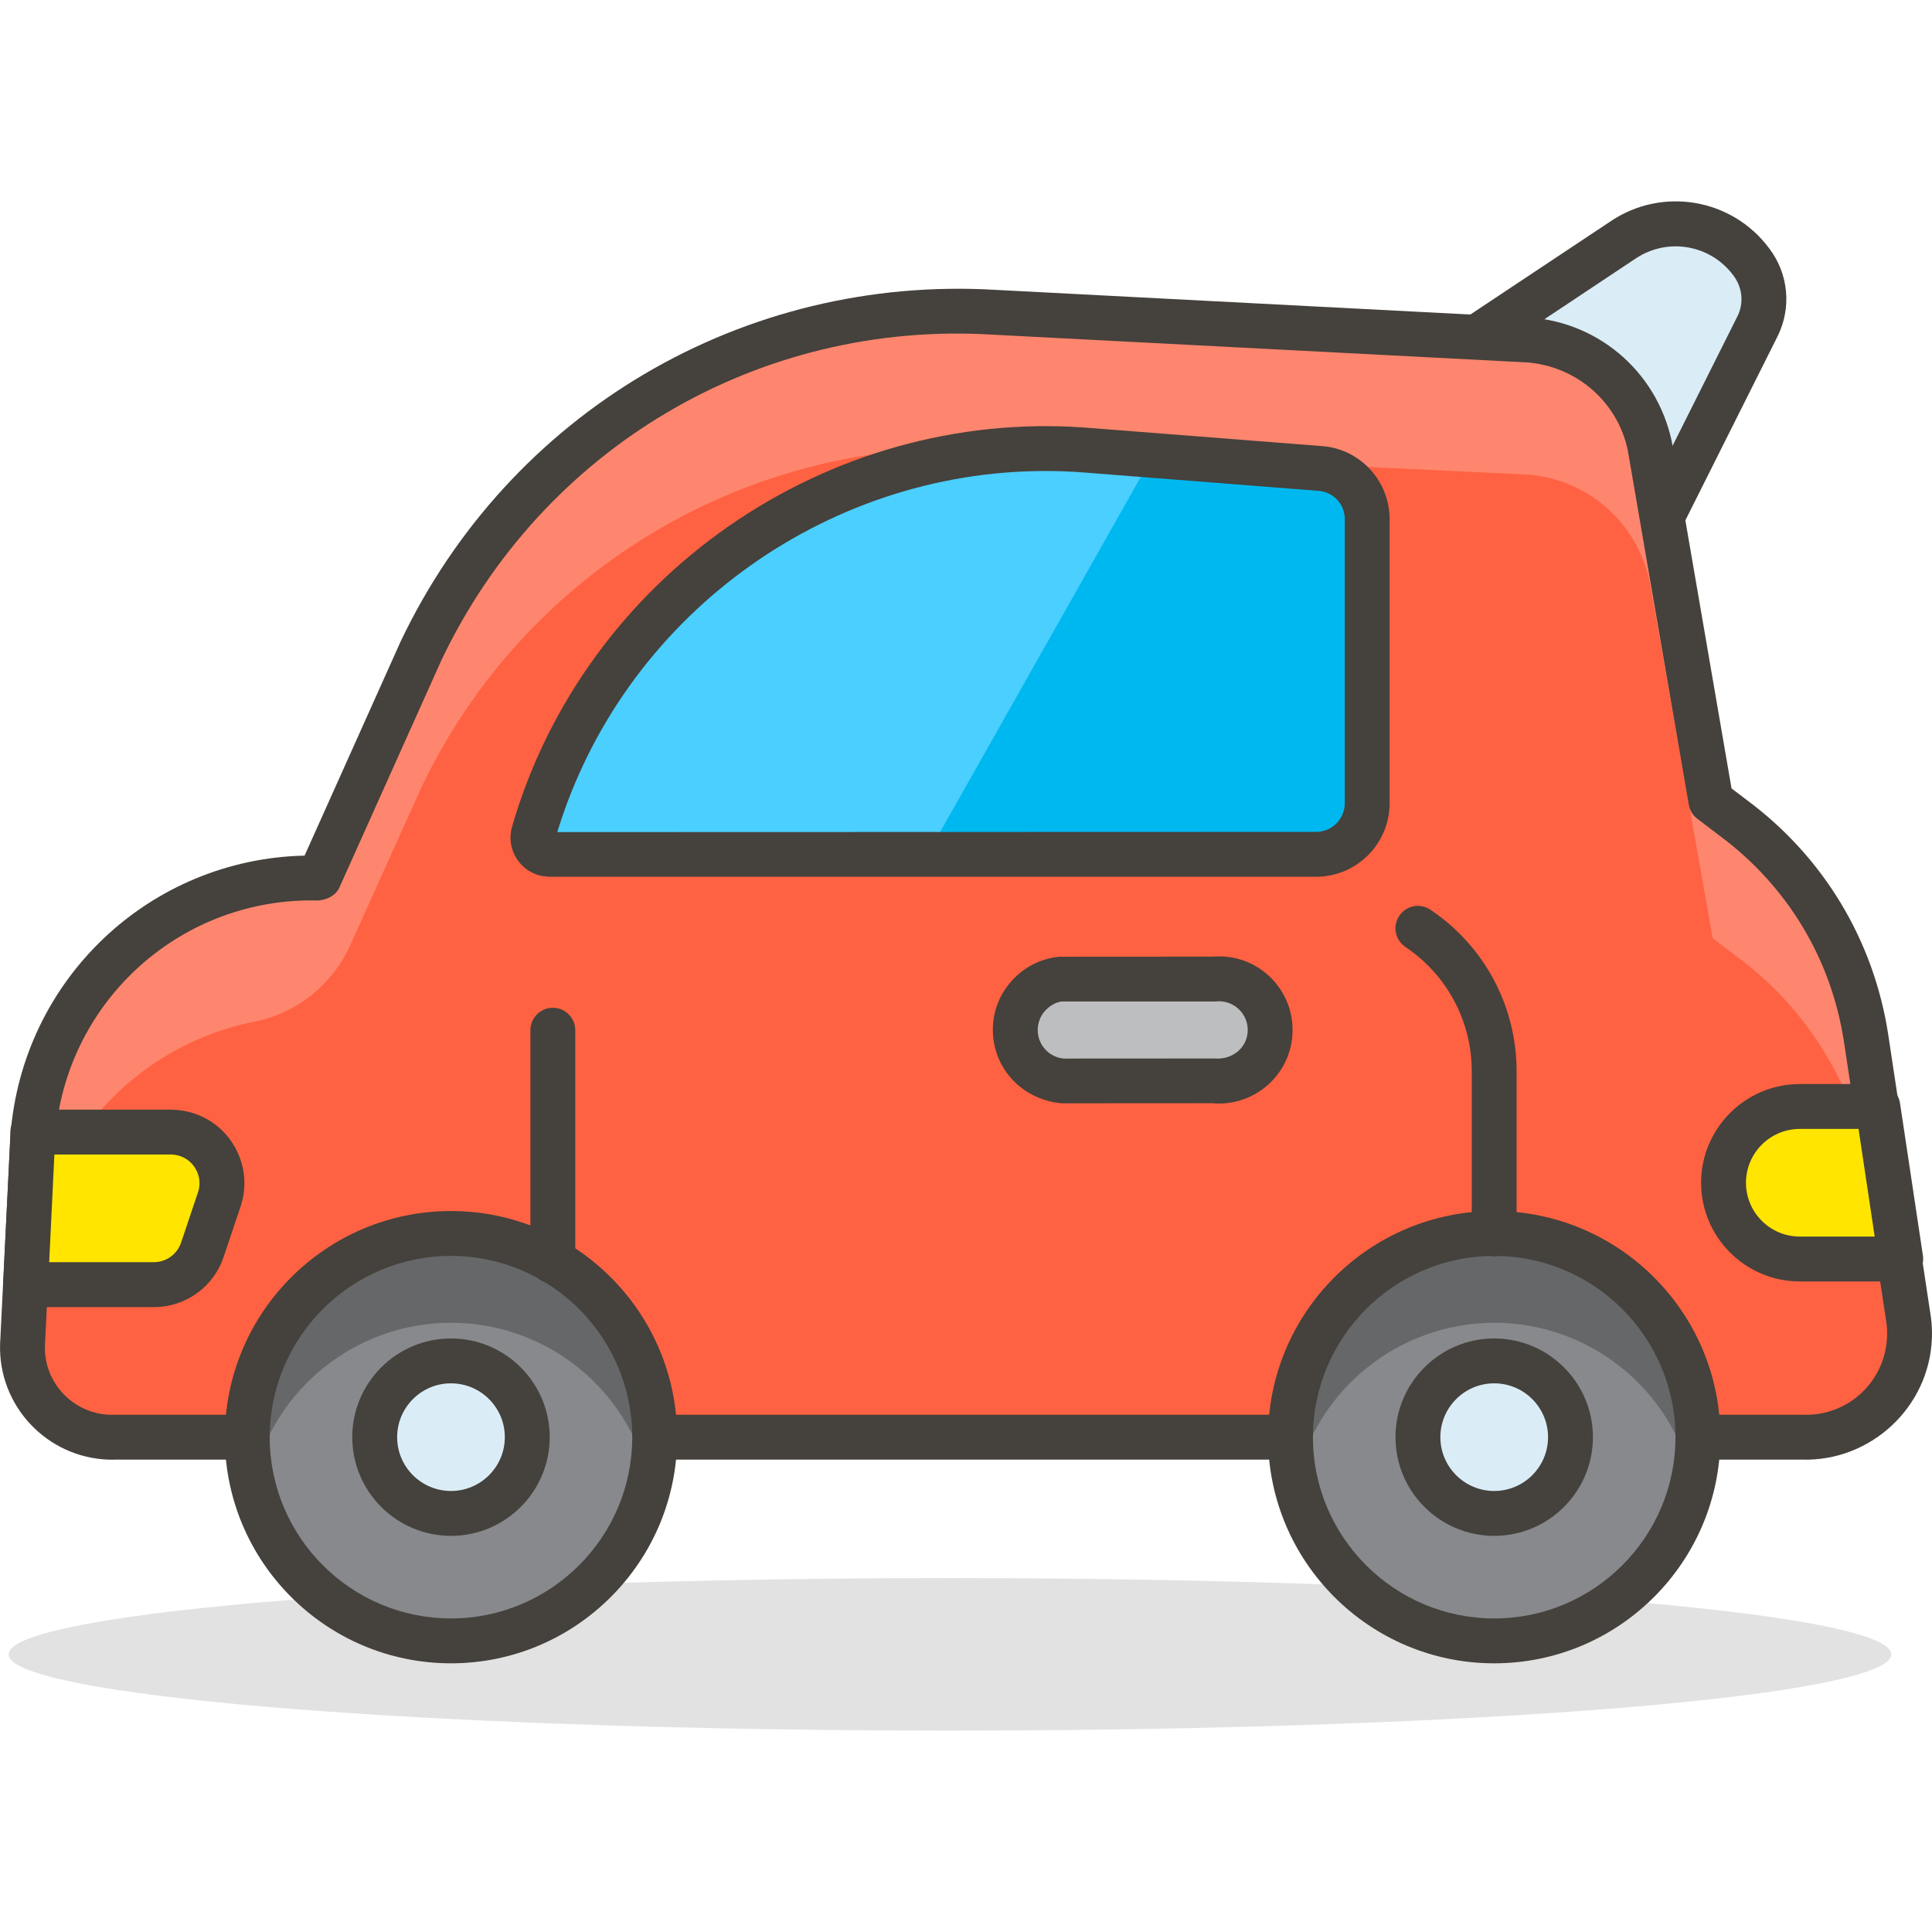 <?xml version="1.0" encoding="iso-8859-1"?>
<!-- Generator: Adobe Illustrator 21.0.0, SVG Export Plug-In . SVG Version: 6.00 Build 0)  -->
<svg xmlns="http://www.w3.org/2000/svg" xmlns:xlink="http://www.w3.org/1999/xlink" version="1.1" id="Capa_1" x="0px" y="0px" viewBox="0 0 43.058 43.058" style="enable-background:new 0 0 43.058 43.058;" xml:space="preserve" width="512" height="512">
<g>
	<g>
		<path id="_Path__615_" style="fill:#DAEDF7;" d="M39.031,5.84c0.313,0.412,0.367,0.965,0.14,1.43l-2.46,4.91l-4-4.53l3.46-2.3    C37.102,4.722,38.362,4.938,39.031,5.84z"/>
		<path style="fill:#45413C;" d="M36.711,12.679c-0.143,0-0.279-0.061-0.375-0.169l-4-4.53c-0.096-0.108-0.14-0.253-0.121-0.396    c0.02-0.144,0.099-0.271,0.22-0.352l3.46-2.3c1.15-0.776,2.707-0.512,3.537,0.606c0.428,0.566,0.5,1.313,0.188,1.95l-2.462,4.914    c-0.074,0.148-0.218,0.25-0.383,0.271C36.754,12.678,36.733,12.679,36.711,12.679z M33.466,7.749l3.13,3.544l2.128-4.248    c0.144-0.292,0.109-0.64-0.091-0.904c-0.001-0.001-0.002-0.003-0.003-0.004c-0.512-0.688-1.468-0.851-2.18-0.373L33.466,7.749z"/>
	</g>
	
		<ellipse id="_Ellipse__591_" style="opacity:0.15;fill:#45413C;enable-background:new    ;" cx="21.171" cy="36.87" rx="20.98" ry="1.7"/>
	<path id="_Path_2_603_" style="fill:#FF6242;" d="M38.631,18.23l-0.5-0.38l-1.36-7.9c-0.288-1.364-1.477-2.35-2.87-2.38   l-11.73-0.61c-5.405-0.331-10.468,2.658-12.79,7.55l-2.27,5.06l0,0c-3.326-0.089-6.136,2.451-6.38,5.77l-0.23,4.63   c-0.034,1.104,0.833,2.027,1.937,2.061c0.051,0.002,0.102,0.001,0.153-0.001h37.58c1.275,0.043,2.343-0.956,2.386-2.232   c0.004-0.12-0.001-0.24-0.016-0.358l-0.95-6.29C41.293,21.183,40.229,19.414,38.631,18.23z"/>
	<path id="_Path_3_600_" style="fill:#FF866E;" d="M0.721,28.38c0.2-2.79,2.252-5.097,5-5.62c0.936-0.208,1.717-0.851,2.1-1.73   l1.56-3.46c2.321-4.894,7.383-7.886,12.79-7.56l11.73,0.56c1.409,0.035,2.603,1.047,2.87,2.43l1.4,7.91l0.5,0.38   c1.614,1.176,2.694,2.946,3,4.92l0.7,4.61c0.235-0.419,0.322-0.905,0.25-1.38l-0.95-6.29c-0.308-1.973-1.387-3.743-3-4.92   l-0.5-0.38l-1.36-7.9c-0.291-1.378-1.502-2.368-2.91-2.38l-11.73-0.61c-5.405-0.331-10.468,2.658-12.79,7.55l-2.27,5.06   c-3.326-0.084-6.136,2.452-6.39,5.77l-0.22,4.63c-0.01,0.242,0.028,0.483,0.11,0.71L0.721,28.38z"/>
	<path style="fill:#45413C;" d="M2.504,32.532c-0.024,0-0.05-0.001-0.075-0.001c-1.383-0.043-2.47-1.199-2.427-2.577l0.23-4.639   c0.257-3.49,3.106-6.169,6.556-6.246l2.137-4.764c2.427-5.114,7.637-8.183,13.277-7.844L33.928,7.07   c1.618,0.035,2.995,1.177,3.332,2.776l1.33,7.725l0.341,0.259c1.715,1.272,2.835,3.135,3.154,5.245l0.95,6.29   c0.02,0.158,0.026,0.304,0.021,0.45c-0.051,1.548-1.369,2.764-2.902,2.715H2.591C2.567,32.531,2.537,32.532,2.504,32.532z    M6.941,20.067c-2.996,0-5.49,2.304-5.711,5.31l-0.229,4.617c-0.025,0.818,0.626,1.512,1.453,1.537l0.118-0.001h37.599   c1.021,0.043,1.853-0.751,1.886-1.748c0.003-0.094,0-0.188-0.012-0.282l-0.948-6.275c-0.28-1.848-1.262-3.479-2.764-4.593   c-0.002-0.001-0.003-0.002-0.005-0.004l-0.5-0.38c-0.101-0.076-0.169-0.188-0.19-0.313l-1.36-7.9   c-0.236-1.124-1.22-1.939-2.387-1.965l-11.746-0.61C16.908,7.129,12.079,9.99,9.833,14.724l-2.266,5.05   c-0.083,0.184-0.268,0.276-0.469,0.295C7.046,20.068,6.993,20.067,6.941,20.067z"/>
	<circle id="_Path_5_584_" style="fill:#87898C;" cx="10.051" cy="32.03" r="4.54"/>
	<circle id="_Path_6_546_" style="fill:#87898C;" cx="33.301" cy="32.03" r="4.54"/>
	<path id="_Path_7_525_" style="fill:#656769;" d="M10.051,29.48c2.123,0.001,3.961,1.477,4.42,3.55c0.075-0.328,0.115-0.663,0.12-1   c0-2.507-2.033-4.54-4.54-4.54s-4.54,2.033-4.54,4.54c0.005,0.337,0.045,0.672,0.12,1C6.091,30.957,7.928,29.481,10.051,29.48z"/>
	<path id="_Path_8_498_" style="fill:#656769;" d="M33.301,29.48c2.123,0.001,3.961,1.477,4.42,3.55c0.075-0.328,0.115-0.663,0.12-1   c0-2.507-2.033-4.54-4.54-4.54s-4.54,2.033-4.54,4.54c0.005,0.337,0.045,0.672,0.12,1C29.344,30.959,31.179,29.485,33.301,29.48z"/>
	<path style="fill:#45413C;" d="M10.051,37.07c-2.779,0-5.04-2.261-5.04-5.04s2.261-5.04,5.04-5.04s5.04,2.261,5.04,5.04   S12.83,37.07,10.051,37.07z M10.051,27.99c-2.228,0-4.04,1.813-4.04,4.04s1.813,4.04,4.04,4.04s4.04-1.813,4.04-4.04   S12.279,27.99,10.051,27.99z"/>
	<path style="fill:#45413C;" d="M33.301,37.07c-2.779,0-5.04-2.261-5.04-5.04s2.261-5.04,5.04-5.04s5.04,2.261,5.04,5.04   S36.08,37.07,33.301,37.07z M33.301,27.99c-2.228,0-4.04,1.813-4.04,4.04s1.813,4.04,4.04,4.04s4.04-1.813,4.04-4.04   S35.529,27.99,33.301,27.99z"/>
	<path id="_Path_11_398_" style="fill:#00B8F0;" d="M11.891,18.57c-0.055,0.197,0.059,0.401,0.256,0.456   c0.031,0.009,0.062,0.013,0.094,0.014h17.09c0.63,0,1.14-0.51,1.14-1.14v-6.33c0.001-0.598-0.463-1.093-1.06-1.13l-5.24-0.41   C18.574,9.615,13.451,13.178,11.891,18.57z"/>
	<path style="fill:#4ACFFF;" d="M25.701,10.14l-1.53-0.11c-5.598-0.415-10.721,3.148-12.28,8.54   c-0.055,0.197,0.059,0.401,0.256,0.456c0.031,0.009,0.062,0.013,0.094,0.014h8.43L25.701,10.14z"/>
	<path style="fill:#45413C;" d="M29.331,19.54h-17.09c-0.044,0-0.182-0.02-0.225-0.031c-0.466-0.132-0.736-0.613-0.607-1.074   c0-0.001,0.001-0.003,0.001-0.004c1.616-5.587,7.009-9.33,12.797-8.9l5.242,0.41c0.851,0.053,1.521,0.769,1.521,1.629V17.9   C30.971,18.804,30.236,19.54,29.331,19.54z M23.301,10.497c-4.949,0-9.42,3.27-10.881,8.048l16.911-0.005   c0.353,0,0.64-0.287,0.64-0.64v-6.33c0.001-0.333-0.259-0.61-0.591-0.631l-5.248-0.411C23.854,10.507,23.576,10.497,23.301,10.497z   "/>
	<g>
		<path style="fill:#BDBEC0;" d="M27.061,21.82h-3.4c-0.627,0.059-1.087,0.615-1.028,1.242c0.051,0.545,0.483,0.977,1.028,1.028h3.4    c0.627,0.059,1.183-0.402,1.242-1.028c0.059-0.627-0.402-1.183-1.028-1.242C27.204,21.813,27.132,21.813,27.061,21.82z"/>
		<path style="fill:#45413C;" d="M27.168,24.594c-0.051,0-0.103-0.002-0.154-0.007l-3.353,0.002    c-0.83-0.075-1.452-0.697-1.526-1.481c-0.042-0.437,0.09-0.862,0.37-1.199c0.279-0.338,0.674-0.546,1.109-0.587l3.425-0.002    c0.097-0.007,0.189-0.006,0.283,0.002c0.435,0.041,0.829,0.249,1.108,0.586c0.279,0.337,0.411,0.763,0.37,1.199    C28.722,23.956,28.005,24.594,27.168,24.594z M27.061,23.59c0.393,0.035,0.712-0.223,0.744-0.575    c0.017-0.17-0.035-0.336-0.145-0.468c-0.108-0.132-0.262-0.213-0.433-0.229c-0.04-0.004-0.079-0.004-0.119,0    c-0.016,0.001-0.032,0.002-0.048,0.002h-3.399c-0.124,0.014-0.277,0.095-0.387,0.227c-0.108,0.132-0.16,0.298-0.144,0.468    c0.028,0.306,0.271,0.549,0.576,0.577L27.061,23.59z"/>
	</g>
	<g>
		<path style="fill:#FFE500;" d="M3.811,25.23h-3.08v0.1l-0.16,3.3h2.86c0.49-0.001,0.925-0.315,1.08-0.78l0.38-1.13    c0.193-0.599-0.136-1.242-0.735-1.435C4.045,25.249,3.928,25.23,3.811,25.23z"/>
		<path style="fill:#45413C;" d="M0.571,29.13c-0.137,0-0.268-0.056-0.362-0.155c-0.095-0.099-0.144-0.232-0.138-0.369l0.16-3.3    l0-0.076c0-0.276,0.224-0.5,0.5-0.5h3.08c0.17,0.003,0.338,0.028,0.499,0.08c0.417,0.134,0.756,0.423,0.956,0.813    c0.2,0.391,0.235,0.835,0.101,1.251l-0.382,1.136c-0.222,0.669-0.846,1.12-1.552,1.121H0.571z M1.096,28.13h2.335    c0.275-0.001,0.518-0.177,0.605-0.438l0.381-1.132c0.05-0.157,0.036-0.33-0.042-0.482c-0.078-0.152-0.21-0.265-0.374-0.317    c-0.063-0.02-0.128-0.03-0.194-0.031H1.212L1.096,28.13z"/>
	</g>
	<g>
		<path id="_Path_13_353_" style="fill:#FFE500;" d="M41.851,24.66h-1.74c-0.939,0-1.7,0.761-1.7,1.7s0.761,1.7,1.7,1.7h2.25    L41.851,24.66z"/>
		<path style="fill:#45413C;" d="M42.362,28.559h-2.25c-1.213,0-2.2-0.986-2.2-2.199s0.987-2.2,2.2-2.2h1.739    c0.247,0,0.458,0.181,0.494,0.426l0.511,3.399c0.021,0.144-0.021,0.29-0.115,0.4S42.507,28.559,42.362,28.559z M40.112,25.16    c-0.662,0-1.2,0.538-1.2,1.2c0,0.661,0.538,1.199,1.2,1.199h1.669l-0.36-2.399H40.112z"/>
	</g>
	<path style="fill:#45413C;" d="M12.321,28.61c-0.276,0-0.5-0.224-0.5-0.5v-5.15c0-0.276,0.224-0.5,0.5-0.5s0.5,0.224,0.5,0.5v5.15   C12.821,28.386,12.597,28.61,12.321,28.61z"/>
	<path style="fill:#45413C;" d="M33.301,28c-0.276,0-0.5-0.224-0.5-0.5v-3.63c-0.001-1.112-0.554-2.146-1.479-2.765   c-0.229-0.154-0.291-0.464-0.137-0.694c0.153-0.229,0.463-0.291,0.693-0.137c1.202,0.805,1.921,2.148,1.922,3.596v3.63   C33.801,27.776,33.577,28,33.301,28z"/>
	<g>
		<circle id="_Path_16_292_" style="fill:#DAEDF7;" cx="10.051" cy="32.03" r="1.7"/>
		<path style="fill:#45413C;" d="M10.051,34.229c-1.213,0-2.2-0.986-2.2-2.199s0.987-2.2,2.2-2.2c1.213,0,2.2,0.987,2.2,2.2    S11.264,34.229,10.051,34.229z M10.051,30.83c-0.662,0-1.2,0.538-1.2,1.2c0,0.661,0.538,1.199,1.2,1.199s1.2-0.538,1.2-1.199    C11.251,31.368,10.713,30.83,10.051,30.83z"/>
	</g>
	<g>
		<circle id="_Path_17_260_" style="fill:#DAEDF7;" cx="33.301" cy="32.03" r="1.7"/>
		<path style="fill:#45413C;" d="M33.301,34.229c-1.213,0-2.2-0.986-2.2-2.199s0.987-2.2,2.2-2.2s2.2,0.987,2.2,2.2    S34.514,34.229,33.301,34.229z M33.301,30.83c-0.662,0-1.2,0.538-1.2,1.2c0,0.661,0.538,1.199,1.2,1.199s1.2-0.538,1.2-1.199    C34.501,31.368,33.963,30.83,33.301,30.83z"/>
	</g>
</g>















</svg>
